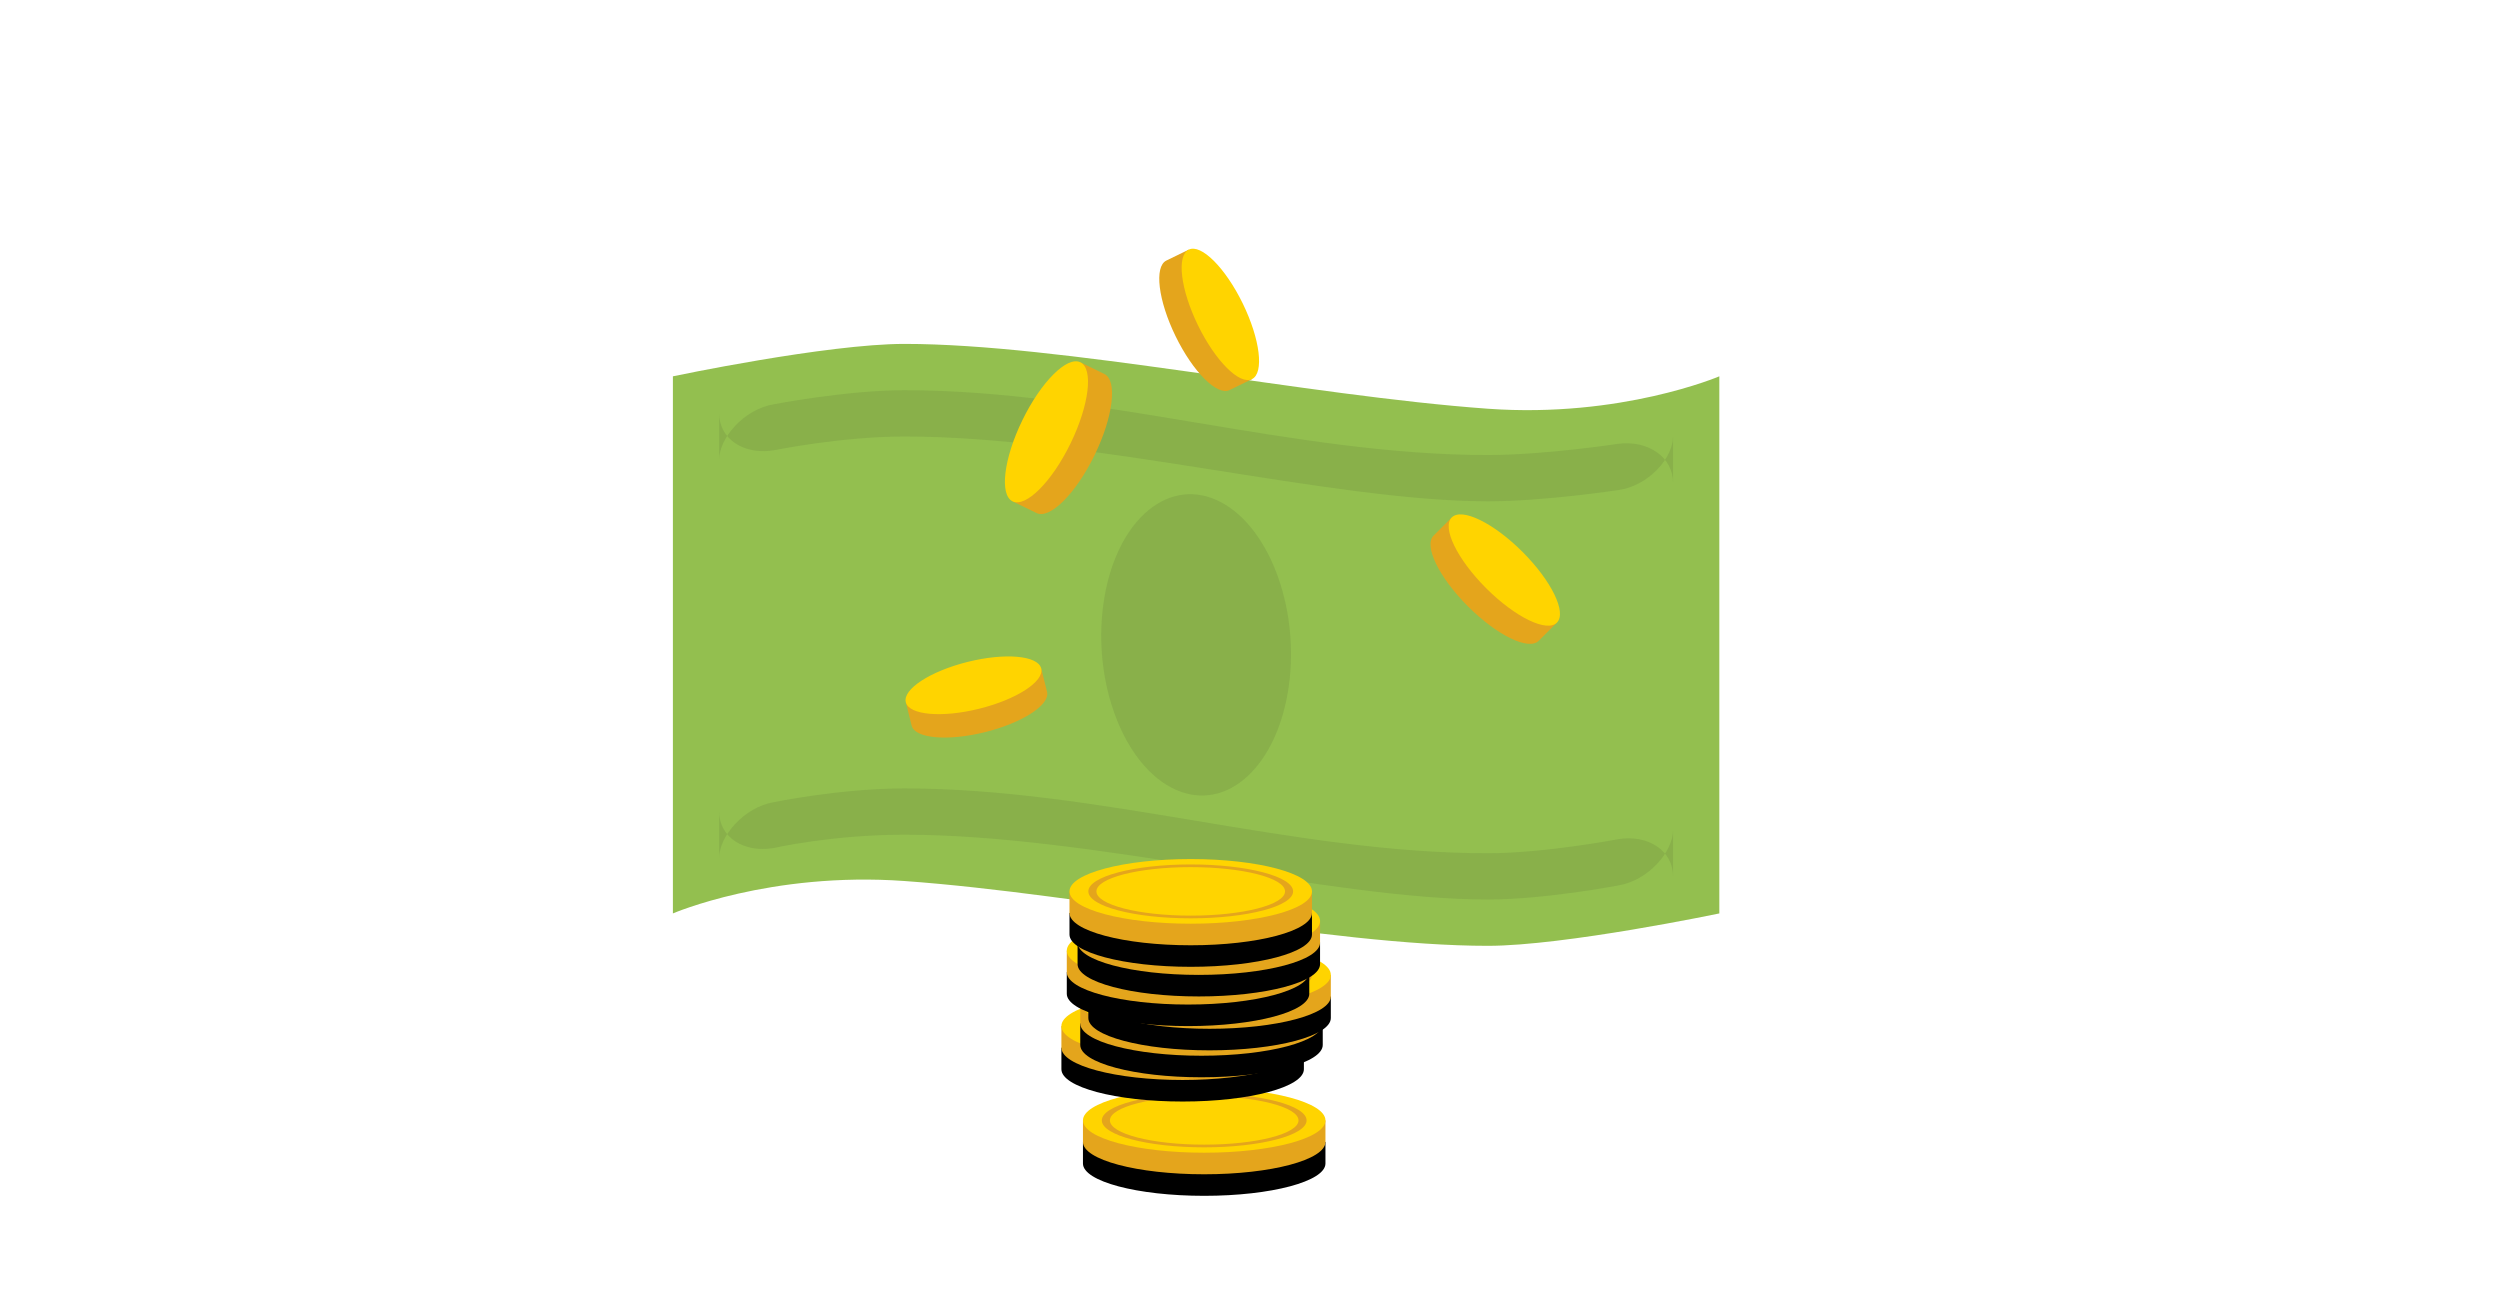 <?xml version="1.0" encoding="UTF-8"?>
<svg width="232px" height="120px" viewBox="0 0 232 120" version="1.1" xmlns="http://www.w3.org/2000/svg" xmlns:xlink="http://www.w3.org/1999/xlink">
    <!-- Generator: Sketch 44.1 (41455) - http://www.bohemiancoding.com/sketch -->
    <title>money</title>
    <desc>Created with Sketch.</desc>
    <defs>
        <filter x="-126.1%" y="-233.3%" width="352.2%" height="744.4%" filterUnits="objectBoundingBox" id="filter-1">
            <feOffset dx="0" dy="6" in="SourceAlpha" result="shadowOffsetOuter1"></feOffset>
            <feGaussianBlur stdDeviation="8" in="shadowOffsetOuter1" result="shadowBlurOuter1"></feGaussianBlur>
            <feColorMatrix values="0 0 0 0 0   0 0 0 0 0   0 0 0 0 0  0 0 0 0.249 0" type="matrix" in="shadowBlurOuter1" result="shadowMatrixOuter1"></feColorMatrix>
            <feMerge>
                <feMergeNode in="shadowMatrixOuter1"></feMergeNode>
                <feMergeNode in="SourceGraphic"></feMergeNode>
            </feMerge>
        </filter>
        <path d="M0.442,5.001 C0.442,6.658 5.48,8.001 11.694,8.001 C17.908,8.001 22.946,6.658 22.946,5.001 L22.946,3 L20.081,3 C18.02,2.387 15.026,2 11.694,2 C8.362,2 5.368,2.387 3.307,3 L0.442,3 L0.442,5.001 Z" id="path-2"></path>
        <filter x="-17.8%" y="-33.3%" width="135.6%" height="233.3%" filterUnits="objectBoundingBox" id="filter-4">
            <feOffset dx="0" dy="2" in="SourceAlpha" result="shadowOffsetOuter1"></feOffset>
            <feGaussianBlur stdDeviation="1" in="shadowOffsetOuter1" result="shadowBlurOuter1"></feGaussianBlur>
            <feColorMatrix values="0 0 0 0 0   0 0 0 0 0   0 0 0 0 0  0 0 0 0.098 0" type="matrix" in="shadowBlurOuter1"></feColorMatrix>
        </filter>
        <path d="M0.25,5.001 C0.25,6.658 5.288,8.001 11.502,8.001 C17.716,8.001 22.753,6.658 22.753,5.001 L22.753,3 L19.888,3 C17.828,2.387 14.834,2 11.502,2 C8.169,2 5.175,2.387 3.115,3 L0.25,3 L0.25,5.001 Z" id="path-5"></path>
        <filter x="-17.8%" y="-33.3%" width="135.6%" height="233.3%" filterUnits="objectBoundingBox" id="filter-7">
            <feOffset dx="0" dy="2" in="SourceAlpha" result="shadowOffsetOuter1"></feOffset>
            <feGaussianBlur stdDeviation="1" in="shadowOffsetOuter1" result="shadowBlurOuter1"></feGaussianBlur>
            <feColorMatrix values="0 0 0 0 0   0 0 0 0 0   0 0 0 0 0  0 0 0 0.098 0" type="matrix" in="shadowBlurOuter1"></feColorMatrix>
        </filter>
        <path d="M0.25,5.001 C0.25,6.658 5.288,8.001 11.502,8.001 C17.716,8.001 22.753,6.658 22.753,5.001 L22.753,3 L19.888,3 C17.828,2.387 14.834,2 11.502,2 C8.169,2 5.175,2.387 3.115,3 L0.25,3 L0.25,5.001 Z" id="path-8"></path>
        <filter x="-17.8%" y="-33.3%" width="135.6%" height="233.3%" filterUnits="objectBoundingBox" id="filter-10">
            <feOffset dx="0" dy="2" in="SourceAlpha" result="shadowOffsetOuter1"></feOffset>
            <feGaussianBlur stdDeviation="1" in="shadowOffsetOuter1" result="shadowBlurOuter1"></feGaussianBlur>
            <feColorMatrix values="0 0 0 0 0   0 0 0 0 0   0 0 0 0 0  0 0 0 0.098 0" type="matrix" in="shadowBlurOuter1"></feColorMatrix>
        </filter>
        <path d="M0.25,5.001 C0.25,6.658 5.288,8.001 11.502,8.001 C17.716,8.001 22.753,6.658 22.753,5.001 L22.753,3 L19.888,3 C17.828,2.387 14.834,2 11.502,2 C8.169,2 5.175,2.387 3.115,3 L0.25,3 L0.25,5.001 Z" id="path-11"></path>
        <filter x="-17.8%" y="-33.3%" width="135.6%" height="233.3%" filterUnits="objectBoundingBox" id="filter-13">
            <feOffset dx="0" dy="2" in="SourceAlpha" result="shadowOffsetOuter1"></feOffset>
            <feGaussianBlur stdDeviation="1" in="shadowOffsetOuter1" result="shadowBlurOuter1"></feGaussianBlur>
            <feColorMatrix values="0 0 0 0 0   0 0 0 0 0   0 0 0 0 0  0 0 0 0.098 0" type="matrix" in="shadowBlurOuter1"></feColorMatrix>
        </filter>
        <path d="M0.25,5.001 C0.25,6.658 5.288,8.001 11.502,8.001 C17.716,8.001 22.753,6.658 22.753,5.001 L22.753,3 L19.888,3 C17.828,2.387 14.834,2 11.502,2 C8.169,2 5.175,2.387 3.115,3 L0.25,3 L0.25,5.001 Z" id="path-14"></path>
        <filter x="-17.8%" y="-33.3%" width="135.6%" height="233.3%" filterUnits="objectBoundingBox" id="filter-16">
            <feOffset dx="0" dy="2" in="SourceAlpha" result="shadowOffsetOuter1"></feOffset>
            <feGaussianBlur stdDeviation="1" in="shadowOffsetOuter1" result="shadowBlurOuter1"></feGaussianBlur>
            <feColorMatrix values="0 0 0 0 0   0 0 0 0 0   0 0 0 0 0  0 0 0 0.098 0" type="matrix" in="shadowBlurOuter1"></feColorMatrix>
        </filter>
        <path d="M0.25,5.001 C0.25,6.658 5.288,8.001 11.502,8.001 C17.716,8.001 22.753,6.658 22.753,5.001 L22.753,3 L19.888,3 C17.828,2.387 14.834,2 11.502,2 C8.169,2 5.175,2.387 3.115,3 L0.25,3 L0.25,5.001 Z" id="path-17"></path>
        <filter x="-17.8%" y="-33.3%" width="135.6%" height="233.3%" filterUnits="objectBoundingBox" id="filter-19">
            <feOffset dx="0" dy="2" in="SourceAlpha" result="shadowOffsetOuter1"></feOffset>
            <feGaussianBlur stdDeviation="1" in="shadowOffsetOuter1" result="shadowBlurOuter1"></feGaussianBlur>
            <feColorMatrix values="0 0 0 0 0   0 0 0 0 0   0 0 0 0 0  0 0 0 0.098 0" type="matrix" in="shadowBlurOuter1"></feColorMatrix>
        </filter>
        <path d="M0.25,5.001 C0.25,6.658 5.288,8.001 11.502,8.001 C17.716,8.001 22.753,6.658 22.753,5.001 L22.753,3 L19.888,3 C17.828,2.387 14.834,2 11.502,2 C8.169,2 5.175,2.387 3.115,3 L0.25,3 L0.25,5.001 Z" id="path-20"></path>
        <filter x="-17.8%" y="-33.3%" width="135.6%" height="233.3%" filterUnits="objectBoundingBox" id="filter-22">
            <feOffset dx="0" dy="2" in="SourceAlpha" result="shadowOffsetOuter1"></feOffset>
            <feGaussianBlur stdDeviation="1" in="shadowOffsetOuter1" result="shadowBlurOuter1"></feGaussianBlur>
            <feColorMatrix values="0 0 0 0 0   0 0 0 0 0   0 0 0 0 0  0 0 0 0.098 0" type="matrix" in="shadowBlurOuter1"></feColorMatrix>
        </filter>
        <filter x="-133.3%" y="-125.0%" width="366.7%" height="600.0%" filterUnits="objectBoundingBox" id="filter-23">
            <feOffset dx="0" dy="10" in="SourceAlpha" result="shadowOffsetOuter1"></feOffset>
            <feGaussianBlur stdDeviation="5" in="shadowOffsetOuter1" result="shadowBlurOuter1"></feGaussianBlur>
            <feColorMatrix values="0 0 0 0 0   0 0 0 0 0   0 0 0 0 0  0 0 0 0.252 0" type="matrix" in="shadowBlurOuter1" result="shadowMatrixOuter1"></feColorMatrix>
            <feMerge>
                <feMergeNode in="shadowMatrixOuter1"></feMergeNode>
                <feMergeNode in="SourceGraphic"></feMergeNode>
            </feMerge>
        </filter>
        <filter x="-153.8%" y="-142.9%" width="407.7%" height="671.4%" filterUnits="objectBoundingBox" id="filter-24">
            <feOffset dx="0" dy="10" in="SourceAlpha" result="shadowOffsetOuter1"></feOffset>
            <feGaussianBlur stdDeviation="5" in="shadowOffsetOuter1" result="shadowBlurOuter1"></feGaussianBlur>
            <feColorMatrix values="0 0 0 0 0   0 0 0 0 0   0 0 0 0 0  0 0 0 0.252 0" type="matrix" in="shadowBlurOuter1" result="shadowMatrixOuter1"></feColorMatrix>
            <feMerge>
                <feMergeNode in="shadowMatrixOuter1"></feMergeNode>
                <feMergeNode in="SourceGraphic"></feMergeNode>
            </feMerge>
        </filter>
        <filter x="-150.0%" y="-125.0%" width="392.9%" height="600.0%" filterUnits="objectBoundingBox" id="filter-25">
            <feOffset dx="0" dy="10" in="SourceAlpha" result="shadowOffsetOuter1"></feOffset>
            <feGaussianBlur stdDeviation="5" in="shadowOffsetOuter1" result="shadowBlurOuter1"></feGaussianBlur>
            <feColorMatrix values="0 0 0 0 0   0 0 0 0 0   0 0 0 0 0  0 0 0 0.252 0" type="matrix" in="shadowBlurOuter1" result="shadowMatrixOuter1"></feColorMatrix>
            <feMerge>
                <feMergeNode in="shadowMatrixOuter1"></feMergeNode>
                <feMergeNode in="SourceGraphic"></feMergeNode>
            </feMerge>
        </filter>
        <filter x="-142.9%" y="-142.9%" width="385.7%" height="671.4%" filterUnits="objectBoundingBox" id="filter-26">
            <feOffset dx="0" dy="10" in="SourceAlpha" result="shadowOffsetOuter1"></feOffset>
            <feGaussianBlur stdDeviation="5" in="shadowOffsetOuter1" result="shadowBlurOuter1"></feGaussianBlur>
            <feColorMatrix values="0 0 0 0 0   0 0 0 0 0   0 0 0 0 0  0 0 0 0.252 0" type="matrix" in="shadowBlurOuter1" result="shadowMatrixOuter1"></feColorMatrix>
            <feMerge>
                <feMergeNode in="shadowMatrixOuter1"></feMergeNode>
                <feMergeNode in="SourceGraphic"></feMergeNode>
            </feMerge>
        </filter>
    </defs>
    <g id="Dashboard:-Engage-Freelancers" stroke="none" stroke-width="1" fill="none" fill-rule="evenodd">
        <g id="Freelancer-Dashboard---First-Time-User" transform="translate(-236, -1426)">
            <g id="Group-7-Copy-6" transform="translate(236, 1426)">
                <g id="Group-4">
                    <g id="money" transform="translate(-7, -11)">
                        <rect id="Rectangle-2" fill="#FFFFFF" x="0" y="0" width="239" height="156"></rect>
                        <g id="Group" transform="translate(63, 21)">
                            <circle id="Base-2" cx="55" cy="55" r="55"></circle>
                            <g id="Note" transform="translate(6.445, 21.914)">
                                <path d="M0,52.852 C0,52.852 9.05,48.949 21.484,49.844 C38.258,51.05 61.126,55.859 75.625,55.859 C82.747,55.859 97.109,52.852 97.109,52.852 L97.109,3.008 C97.109,3.008 87.99,6.905 75.625,6.016 C58.824,4.807 35.988,0 21.484,0 C14.291,0 0,3.008 0,3.008 L0,52.852 Z" id="Rectangle-9" fill="#93BF4F"></path>
                                <path d="M75.625,10.312 C80.906,10.312 87.708,9.271 87.708,9.271 C90.521,8.909 92.812,10.518 92.812,12.891 L92.812,8.594 C92.812,10.591 90.529,13.194 87.712,13.567 C87.712,13.567 80.919,14.609 75.625,14.609 C61.006,14.609 38.855,8.594 21.484,8.594 C15.645,8.594 9.382,9.871 9.382,9.871 C6.571,10.336 4.297,8.818 4.297,6.445 L4.297,10.742 C4.297,8.745 6.568,6.067 9.369,5.601 C9.369,5.601 16.131,4.297 21.484,4.297 C39.55,4.297 57.56,10.312 75.625,10.312 Z M75.625,47.266 C80.906,47.266 87.728,45.96 87.728,45.96 C90.536,45.509 92.812,47.041 92.812,49.414 L92.812,45.117 C92.812,47.115 90.538,49.791 87.732,50.257 C87.732,50.257 80.919,51.562 75.625,51.562 C61.006,51.562 38.855,45.547 21.484,45.547 C14.776,45.547 9.368,46.781 9.368,46.781 C6.565,47.263 4.297,45.772 4.297,43.398 L4.297,47.695 C4.297,45.698 6.568,43.007 9.369,42.525 C9.369,42.525 15.543,41.25 21.484,41.25 C39.55,41.25 57.56,47.266 75.625,47.266 Z M57.156,31.764 C56.112,39.189 51.415,43.492 46.665,41.374 C41.915,39.256 38.91,31.52 39.954,24.095 C40.997,16.67 45.694,12.368 50.444,14.485 C55.194,16.603 58.199,24.339 57.156,31.764 Z" id="Rectangle-138" fill-opacity="0.1" fill="#2D2926"></path>
                            </g>
                            <g id="Coins-Stack" transform="translate(42.109, 69.609)">
                                <g id="Coin-6" filter="url(#filter-1)" transform="translate(1.947, 15.363)">
                                    <mask id="mask-3" fill="white">
                                        <use xlink:href="#path-2"></use>
                                    </mask>
                                    <g id="Oval-3">
                                        <use fill="black" fill-opacity="1" filter="url(#filter-4)" xlink:href="#path-2"></use>
                                        <use fill="#E4A51C" fill-rule="evenodd" xlink:href="#path-2"></use>
                                    </g>
                                    <ellipse id="Oval-2" fill="#FFD400" cx="11.694" cy="3" rx="11.252" ry="3"></ellipse>
                                    <path d="M11.694,5.501 C16.941,5.501 21.195,4.381 21.195,3 C21.195,1.62 16.941,0.5 11.694,0.5 C6.446,0.5 2.193,1.62 2.193,3 C2.193,4.381 6.446,5.501 11.694,5.501 Z M11.694,5.251 C16.527,5.251 20.445,4.243 20.445,3 C20.445,1.758 16.527,0.75 11.694,0.75 C6.861,0.75 2.943,1.758 2.943,3 C2.943,4.243 6.861,5.251 11.694,5.251 Z" id="Oval-3" fill="#E4A51C"></path>
                                </g>
                                <g id="Coin-5" transform="translate(0.139, 12.613)">
                                    <mask id="mask-6" fill="white">
                                        <use xlink:href="#path-5"></use>
                                    </mask>
                                    <g id="Oval-3">
                                        <use fill="black" fill-opacity="1" filter="url(#filter-7)" xlink:href="#path-5"></use>
                                        <use fill="#E4A51C" fill-rule="evenodd" xlink:href="#path-5"></use>
                                    </g>
                                    <ellipse id="Oval-2" fill="#FFD400" cx="11.502" cy="3" rx="11.252" ry="3"></ellipse>
                                    <path d="M11.502,5.501 C16.749,5.501 21.003,4.381 21.003,3 C21.003,1.62 16.749,0.5 11.502,0.5 C6.254,0.5 2,1.62 2,3 C2,4.381 6.254,5.501 11.502,5.501 Z M11.502,5.251 C16.335,5.251 20.253,4.243 20.253,3 C20.253,1.758 16.335,0.75 11.502,0.75 C6.669,0.75 2.75,1.758 2.75,3 C2.75,4.243 6.669,5.251 11.502,5.251 Z" id="Oval-3" fill="#E4A51C"></path>
                                </g>
                                <g id="Coin-4" transform="translate(1.889, 10.362)">
                                    <mask id="mask-9" fill="white">
                                        <use xlink:href="#path-8"></use>
                                    </mask>
                                    <g id="Oval-3">
                                        <use fill="black" fill-opacity="1" filter="url(#filter-10)" xlink:href="#path-8"></use>
                                        <use fill="#E4A51C" fill-rule="evenodd" xlink:href="#path-8"></use>
                                    </g>
                                    <ellipse id="Oval-2" fill="#FFD400" cx="11.502" cy="3" rx="11.252" ry="3"></ellipse>
                                    <path d="M11.502,5.501 C16.749,5.501 21.003,4.381 21.003,3 C21.003,1.62 16.749,0.5 11.502,0.5 C6.254,0.5 2,1.62 2,3 C2,4.381 6.254,5.501 11.502,5.501 Z M11.502,5.251 C16.335,5.251 20.253,4.243 20.253,3 C20.253,1.758 16.335,0.75 11.502,0.75 C6.669,0.75 2.75,1.758 2.75,3 C2.75,4.243 6.669,5.251 11.502,5.251 Z" id="Oval-3" fill="#E4A51C"></path>
                                </g>
                                <g id="Coin-3" transform="translate(2.639, 7.862)">
                                    <mask id="mask-12" fill="white">
                                        <use xlink:href="#path-11"></use>
                                    </mask>
                                    <g id="Oval-3">
                                        <use fill="black" fill-opacity="1" filter="url(#filter-13)" xlink:href="#path-11"></use>
                                        <use fill="#E4A51C" fill-rule="evenodd" xlink:href="#path-11"></use>
                                    </g>
                                    <ellipse id="Oval-2" fill="#FFD400" cx="11.502" cy="3" rx="11.252" ry="3"></ellipse>
                                    <path d="M11.502,5.501 C16.749,5.501 21.003,4.381 21.003,3 C21.003,1.62 16.749,0.5 11.502,0.5 C6.254,0.5 2,1.62 2,3 C2,4.381 6.254,5.501 11.502,5.501 Z M11.502,5.251 C16.335,5.251 20.253,4.243 20.253,3 C20.253,1.758 16.335,0.75 11.502,0.75 C6.669,0.75 2.75,1.758 2.75,3 C2.75,4.243 6.669,5.251 11.502,5.251 Z" id="Oval-3" fill="#E4A51C"></path>
                                </g>
                                <g id="Coin-2" transform="translate(0.639, 5.612)">
                                    <mask id="mask-15" fill="white">
                                        <use xlink:href="#path-14"></use>
                                    </mask>
                                    <g id="Oval-3">
                                        <use fill="black" fill-opacity="1" filter="url(#filter-16)" xlink:href="#path-14"></use>
                                        <use fill="#E4A51C" fill-rule="evenodd" xlink:href="#path-14"></use>
                                    </g>
                                    <ellipse id="Oval-2" fill="#FFD400" cx="11.502" cy="3" rx="11.252" ry="3"></ellipse>
                                    <path d="M11.502,5.501 C16.749,5.501 21.003,4.381 21.003,3 C21.003,1.62 16.749,0.5 11.502,0.5 C6.254,0.5 2,1.62 2,3 C2,4.381 6.254,5.501 11.502,5.501 Z M11.502,5.251 C16.335,5.251 20.253,4.243 20.253,3 C20.253,1.758 16.335,0.75 11.502,0.75 C6.669,0.75 2.75,1.758 2.75,3 C2.75,4.243 6.669,5.251 11.502,5.251 Z" id="Oval-3" fill="#E4A51C"></path>
                                </g>
                                <g id="Coin-1" transform="translate(1.639, 2.861)">
                                    <mask id="mask-18" fill="white">
                                        <use xlink:href="#path-17"></use>
                                    </mask>
                                    <g id="Oval-3">
                                        <use fill="black" fill-opacity="1" filter="url(#filter-19)" xlink:href="#path-17"></use>
                                        <use fill="#E4A51C" fill-rule="evenodd" xlink:href="#path-17"></use>
                                    </g>
                                    <ellipse id="Oval-2" fill="#FFD400" cx="11.502" cy="3" rx="11.252" ry="3"></ellipse>
                                    <path d="M11.502,5.501 C16.749,5.501 21.003,4.381 21.003,3 C21.003,1.62 16.749,0.5 11.502,0.5 C6.254,0.5 2,1.62 2,3 C2,4.381 6.254,5.501 11.502,5.501 Z M11.502,5.251 C16.335,5.251 20.253,4.243 20.253,3 C20.253,1.758 16.335,0.75 11.502,0.75 C6.669,0.75 2.75,1.758 2.75,3 C2.75,4.243 6.669,5.251 11.502,5.251 Z" id="Oval-3" fill="#E4A51C"></path>
                                </g>
                                <g id="Coin-7" transform="translate(0.889, 0.111)">
                                    <mask id="mask-21" fill="white">
                                        <use xlink:href="#path-20"></use>
                                    </mask>
                                    <g id="Oval-3">
                                        <use fill="black" fill-opacity="1" filter="url(#filter-22)" xlink:href="#path-20"></use>
                                        <use fill="#E4A51C" fill-rule="evenodd" xlink:href="#path-20"></use>
                                    </g>
                                    <ellipse id="Oval-2" fill="#FFD400" cx="11.502" cy="3" rx="11.252" ry="3"></ellipse>
                                    <path d="M11.502,5.501 C16.749,5.501 21.003,4.381 21.003,3 C21.003,1.62 16.749,0.5 11.502,0.5 C6.254,0.5 2,1.62 2,3 C2,4.381 6.254,5.501 11.502,5.501 Z M11.502,5.251 C16.335,5.251 20.253,4.243 20.253,3 C20.253,1.758 16.335,0.75 11.502,0.75 C6.669,0.75 2.75,1.758 2.75,3 C2.75,4.243 6.669,5.251 11.502,5.251 Z" id="Oval-3" fill="#E4A51C"></path>
                                </g>
                            </g>
                            <g id="Falling-Coins" transform="translate(24.922, 7.734)">
                                <g id="Oval-33-+-Oval-33" filter="url(#filter-23)" transform="translate(8.708, 18.331) rotate(-64) translate(-8.708, -18.331) translate(1.208, 14.331)">
                                    <path d="M0,4.962 C0,6.333 3.214,7.443 7.178,7.443 C11.142,7.443 14.355,6.333 14.355,4.962 L14.355,2.481 L0,2.481 L0,4.962 Z" id="Oval-33" fill="#E4A51C"></path>
                                    <ellipse id="Oval-32" fill="#FFD400" cx="7.178" cy="2.481" rx="7.178" ry="2.481"></ellipse>
                                </g>
                                <g id="Oval-33-+-Oval-36" filter="url(#filter-24)" transform="translate(7.329, 37.377) rotate(-14) translate(-7.329, -37.377) translate(0.829, 33.877)">
                                    <path d="M9.32538537e-15,4.477 C9.32538537e-15,5.713 2.899,6.715 6.475,6.715 C10.052,6.715 12.951,5.713 12.951,4.477 L12.951,2.238 L9.32538537e-15,2.238 L9.32538537e-15,4.477 Z" id="Oval-33" fill="#E4A51C"></path>
                                    <ellipse id="Oval-32" fill="#FFD400" cx="6.475" cy="2.238" rx="6.475" ry="2.238"></ellipse>
                                </g>
                                <g id="Oval-33-+-Oval-35" filter="url(#filter-25)" transform="translate(64.679, 29.307) rotate(-315) translate(-64.679, -29.307) translate(57.679, 25.307)">
                                    <path d="M-1.21053103e-13,4.771 C-1.14193409e-13,6.088 3.089,7.156 6.9,7.156 C10.711,7.156 13.8,6.088 13.8,4.771 L13.8,2.385 L-1.21053103e-13,2.385 L-1.21053103e-13,4.771 Z" id="Oval-33" fill="#E4A51C"></path>
                                    <ellipse id="Oval-32" fill="#FFD400" cx="6.9" cy="2.385" rx="6.9" ry="2.385"></ellipse>
                                </g>
                                <g id="Oval-33-+-Oval-34" transform="translate(33.666, 0)">
                                    <g filter="url(#filter-26)" transform="translate(6.718, 7.86) rotate(-296) translate(-6.718, -7.86) translate(-0.282, 4.36)">
                                        <path d="M4.22771381e-14,4.623 C4.75948963e-14,5.899 2.994,6.934 6.686,6.934 C10.379,6.934 13.373,5.899 13.373,4.623 L13.373,2.311 L4.22771381e-14,2.311 L4.22771381e-14,4.623 Z" id="Oval-33" fill="#E4A51C"></path>
                                        <ellipse id="Oval-32" fill="#FFD400" cx="6.686" cy="2.311" rx="6.686" ry="2.311"></ellipse>
                                    </g>
                                </g>
                            </g>
                        </g>
                    </g>
                </g>
            </g>
        </g>
    </g>
</svg>